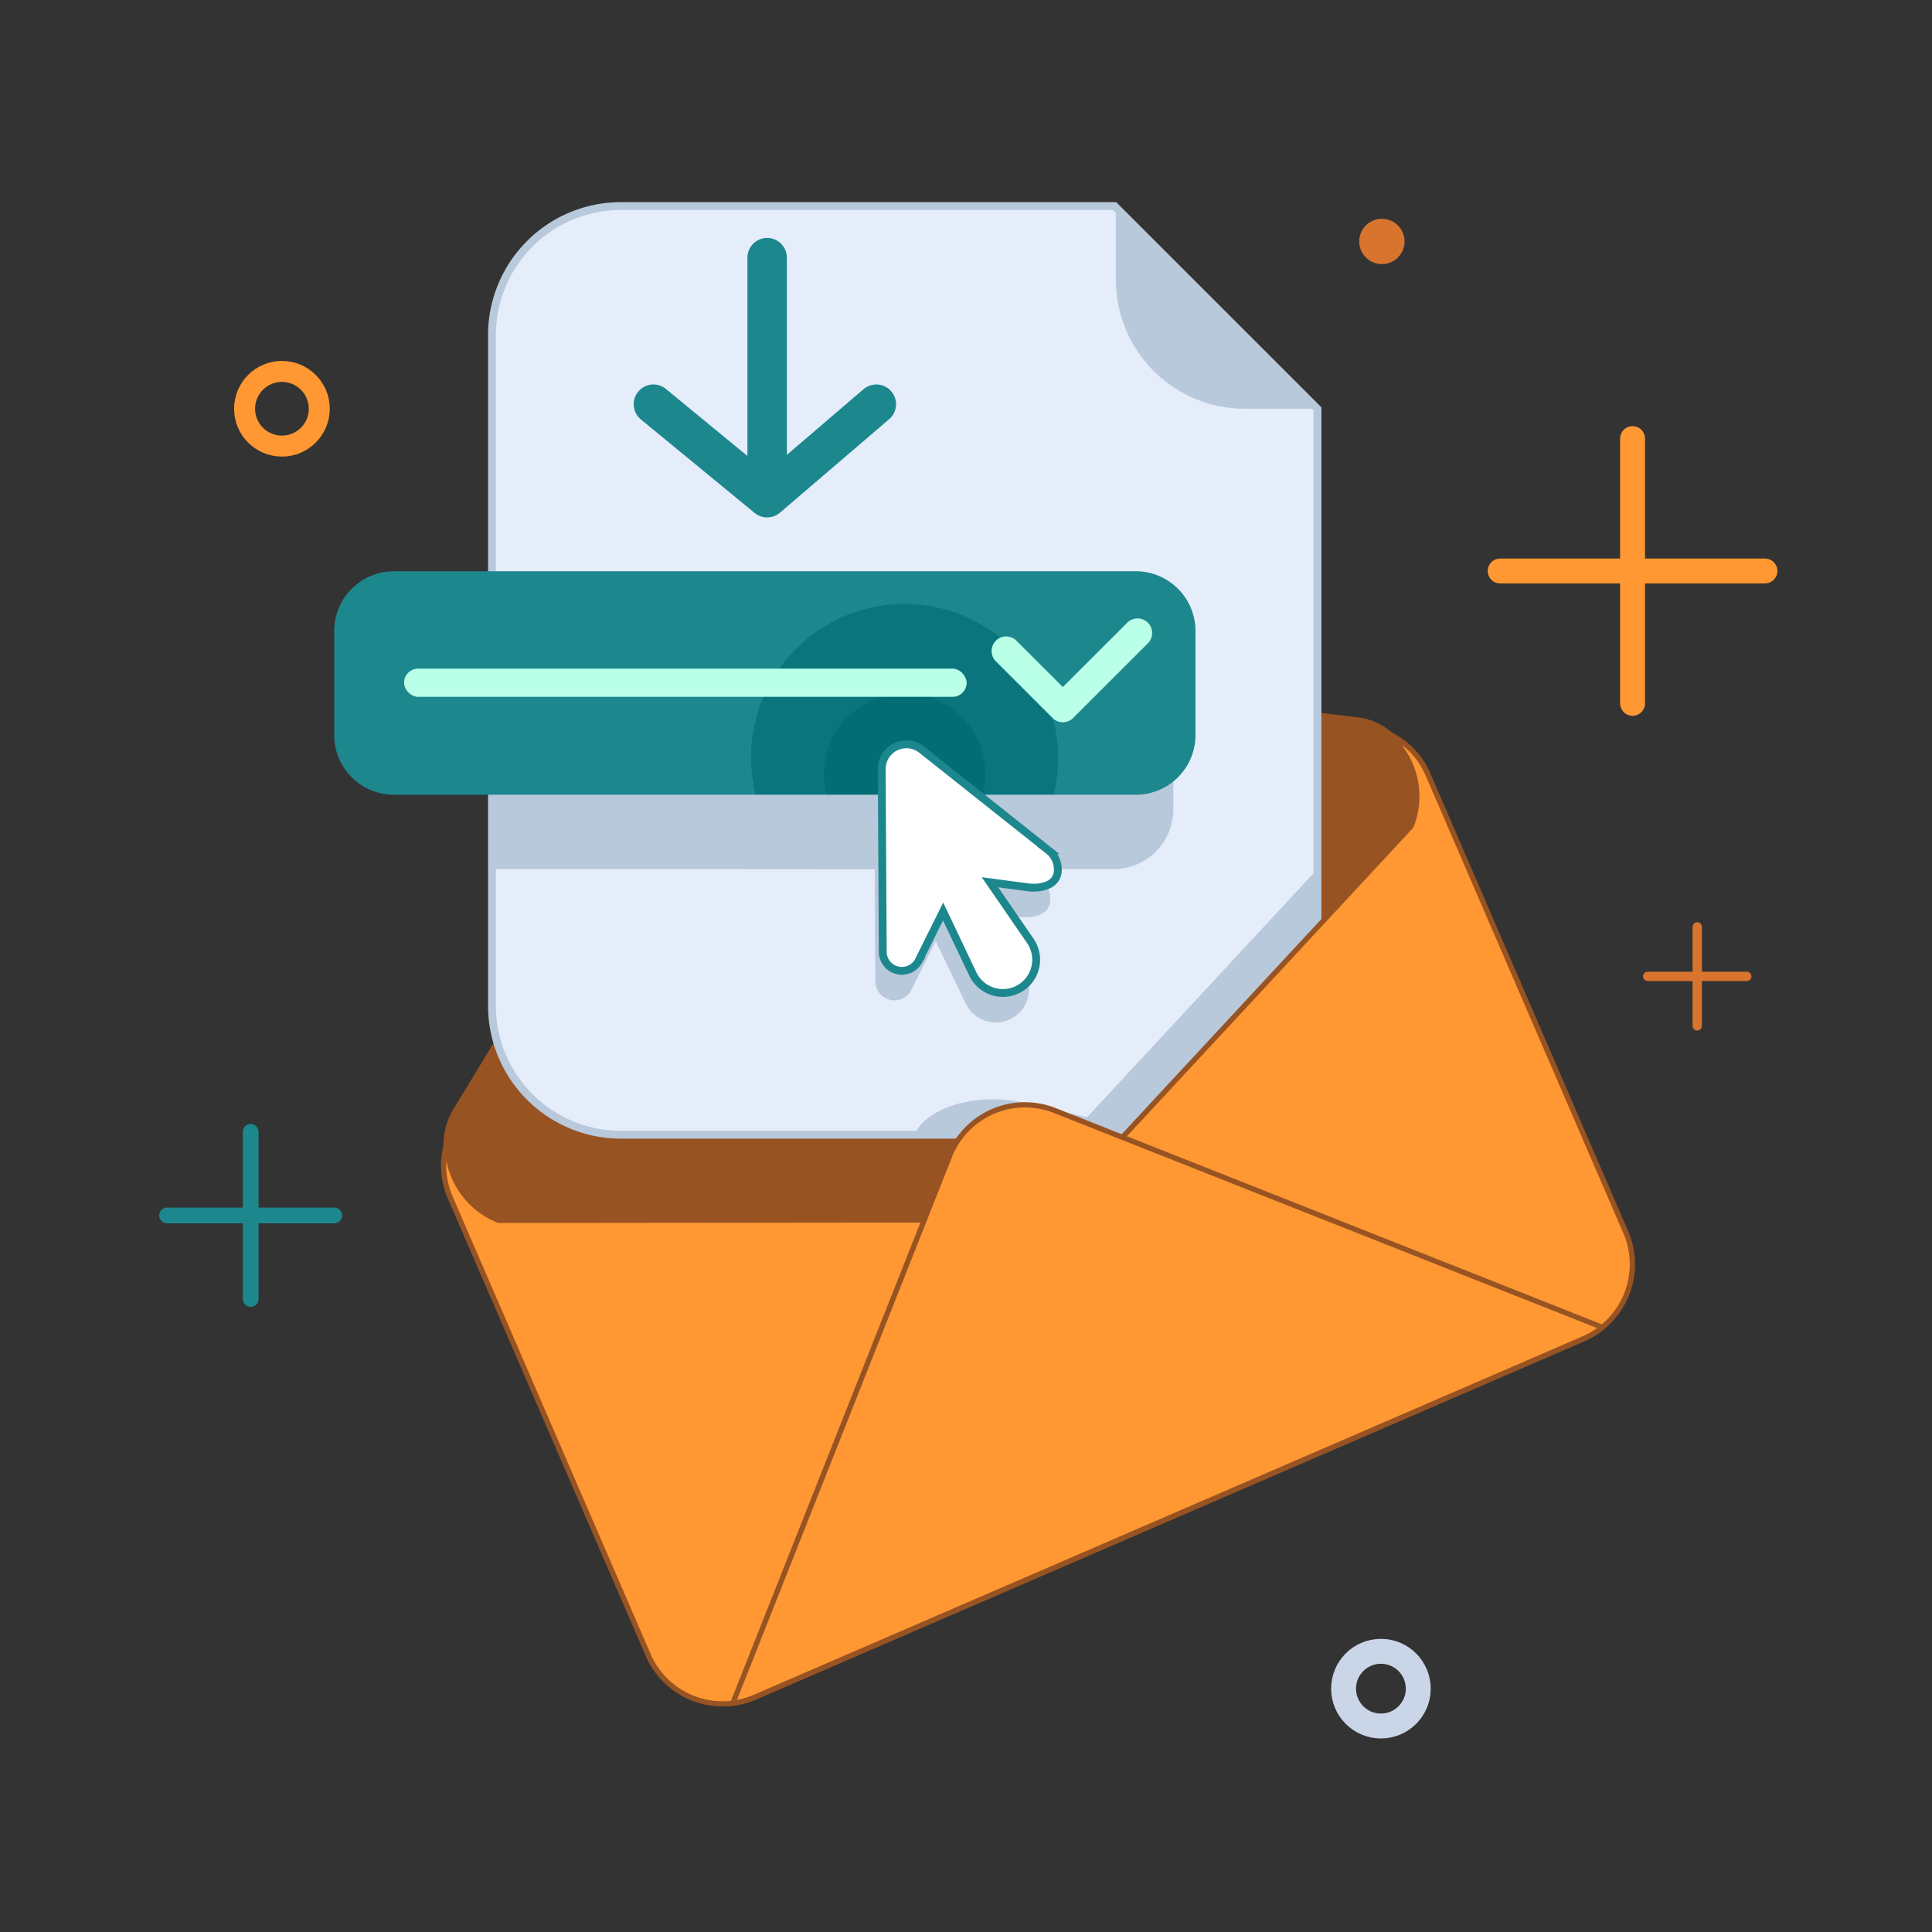 <svg id="e6335a25-281c-46ba-b03f-9740283378fb" data-name="Layer 1" xmlns="http://www.w3.org/2000/svg"
                    viewBox="0 0 339.89 339.89">
                    <rect x="0" y="0" width="339.89" height="339.89" fill="#333333" stroke="none"/>
                    <path
                        d="M249,145.12,197.4,223.56a14.39,14.39,0,0,1-18.67,8.08L87.09,215.06a14.4,14.4,0,0,1-8.79-16.28,11.28,11.28,0,0,1,1.43-3.57l43.93-72.54a14.38,14.38,0,0,1,18.67-8.07l96.42,11.59a11.36,11.36,0,0,1,5.61,2.24l0,0A14.37,14.37,0,0,1,249,145.12Z"
                        fill="#985323" />
                    <path
                        d="M231.78,71.94v105a22.69,22.69,0,0,1-22.69,22.69H109.25a22.7,22.7,0,0,1-22.7-22.69v-118a22.7,22.7,0,0,1,22.7-22.69h86.83Z"
                        fill="#e5edfa" stroke="#b9c9dc" stroke-miterlimit="10" stroke-width="1.38" />
                    <path d="M231.78,152.87v24.06a22.69,22.69,0,0,1-22.69,22.69h-20.7l4.47-4.81Z" fill="#b9c9dc" />
                    <path d="M204,199.48H160.82l.6-.88c2.9-4.23,11.19-6.31,18.51-4.63l11.89,2.73Z" fill="#b9c9dc" />
                    <path
                        d="M281.89,233.51a14,14,0,0,1-3.28,2L132.78,298.58a14.64,14.64,0,0,1-3.85,1.06,14.27,14.27,0,0,1-14.9-8.49L79.22,210.7a14.25,14.25,0,0,1-.47-10.1,14.27,14.27,0,0,0,9,14.1l85.14-.09a14.26,14.26,0,0,0,18.51-8l56.85-61.26a14.23,14.23,0,0,0-4.53-16.52,14.1,14.1,0,0,1,7.52,7.46L286,216.74A14.28,14.28,0,0,1,281.89,233.51Z"
                        fill="#ff9833" stroke="#985323" stroke-miterlimit="10" stroke-width="0.92" />
                    <path
                        d="M281.89,233.51a14,14,0,0,1-3.28,2L132.78,298.58a14.64,14.64,0,0,1-3.85,1.06l38.13-96.27a14.27,14.27,0,0,1,18.51-8Z"
                        fill="#ff9833" stroke="#985323" stroke-miterlimit="10" stroke-width="0.92" />
                    <path d="M231.75,71.91H219a22.69,22.69,0,0,1-22.69-22.69V36.44Z" fill="#b9c9dc" />
                    <path
                        d="M206.42,124.08V142.4a10.5,10.5,0,0,1-10.5,10.5H86.55V113.58H195.92A10.5,10.5,0,0,1,206.42,124.08Z"
                        fill="#b9c9dc" />
                    <g opacity="0.68">
                        <path d="M183.71,146.71a26.89,26.89,0,0,1-.72,6.19H130.51a27,27,0,1,1,53.2-6.19Z"
                            fill="#b9c9dc" />
                    </g>
                    <g opacity="0.68">
                        <path
                            d="M170.93,149.65a13.9,13.9,0,0,1-.38,3.25H143a14.45,14.45,0,0,1-.37-3.25,14.18,14.18,0,1,1,28.35,0Z"
                            fill="#b9c9dc" />
                    </g>
                    <path
                        d="M164.61,165.55l-4.37,8.79a3.36,3.36,0,0,1-6.25-1.68l-.18-32.19a4.34,4.34,0,0,1,7-3.42l22.33,17.73a4.25,4.25,0,0,1,1.65,3.45c0,2.47-2.48,3.29-4.94,3.1l-7-.93L180,170.7a5.86,5.86,0,0,1-2.48,8.7h0a5.87,5.87,0,0,1-7.63-2.86Z"
                        fill="#b9c9dc" />
                    <path
                        d="M210.32,111v18.31a10.51,10.51,0,0,1-10.51,10.51H69.31A10.51,10.51,0,0,1,58.8,129.26V111a10.51,10.51,0,0,1,10.51-10.5h130.5A10.51,10.51,0,0,1,210.32,111Z"
                        fill="#1d878e" />
                    <path d="M186.13,133.58a26.89,26.89,0,0,1-.72,6.19H132.93a27,27,0,1,1,53.2-6.19Z" fill="#026d74"
                        opacity="0.68" />
                    <path
                        d="M173.34,136.52a14.52,14.52,0,0,1-.37,3.25h-27.6a14,14,0,0,1-.38-3.25,14.18,14.18,0,1,1,28.35,0Z"
                        fill="#026d74" opacity="0.84" />
                    <rect x="71.08" y="117.63" width="98.98" height="4.96" rx="2.48" fill="#baffe7" />
                    <polyline points="177.01 114.53 186.98 124.5 200.13 111.36" fill="none" stroke="#baffe7"
                        stroke-linecap="round" stroke-linejoin="round" stroke-width="5.13" />
                    <path
                        d="M165.92,160.36l-4.37,8.79a3.36,3.36,0,0,1-6.25-1.68l-.18-32.19a4.34,4.34,0,0,1,7-3.42l22.33,17.73a4.25,4.25,0,0,1,1.65,3.46c0,2.46-2.48,3.28-4.94,3.09l-7-.93,7.09,10.3a5.86,5.86,0,0,1-2.48,8.7h0a5.87,5.87,0,0,1-7.63-2.86Z"
                        fill="#fff" stroke="#1d878e" stroke-miterlimit="10" stroke-width="1.38" />
                    <line x1="134.96" y1="45.33" x2="134.96" y2="84.45" fill="none" stroke="#1d878e"
                        stroke-linecap="round" stroke-linejoin="round" stroke-width="6.94" />
                    <polyline points="114.95 71.11 134.96 87.56 154.17 71.11" fill="none" stroke="#1d878e"
                        stroke-linecap="round" stroke-linejoin="round" stroke-width="6.94" />
                    <line x1="29.39" y1="213.83" x2="58.8" y2="213.83" fill="none" stroke="#1d878e"
                        stroke-linecap="round" stroke-miterlimit="10" stroke-width="2.77" />
                    <line x1="44.1" y1="199.12" x2="44.1" y2="228.53" fill="none" stroke="#1d878e"
                        stroke-linecap="round" stroke-miterlimit="10" stroke-width="2.77" />
                    <line x1="263.92" y1="100.45" x2="310.5" y2="100.45" fill="none" stroke="#ff9833"
                        stroke-linecap="round" stroke-miterlimit="10" stroke-width="4.38" />
                    <line x1="287.21" y1="77.16" x2="287.21" y2="123.74" fill="none" stroke="#ff9833"
                        stroke-linecap="round" stroke-miterlimit="10" stroke-width="4.38" />
                    <line x1="289.88" y1="171.77" x2="307.3" y2="171.77" fill="none" stroke="#d8742e"
                        stroke-linecap="round" stroke-miterlimit="10" stroke-width="1.64" />
                    <line x1="298.59" y1="163.06" x2="298.59" y2="180.48" fill="none" stroke="#d8742e"
                        stroke-linecap="round" stroke-miterlimit="10" stroke-width="1.64" />
                    <circle cx="49.6" cy="71.91" r="6.57" fill="none" stroke="#ff9833" stroke-linecap="round"
                        stroke-miterlimit="10" stroke-width="3.69" />
                    <circle cx="242.94" cy="297.08" r="6.57" fill="none" stroke="#cad6e8" stroke-linecap="round"
                        stroke-miterlimit="10" stroke-width="4.38" />
                    <circle cx="243.11" cy="42.48" r="3.99" fill="#d8742e" />
                </svg>
